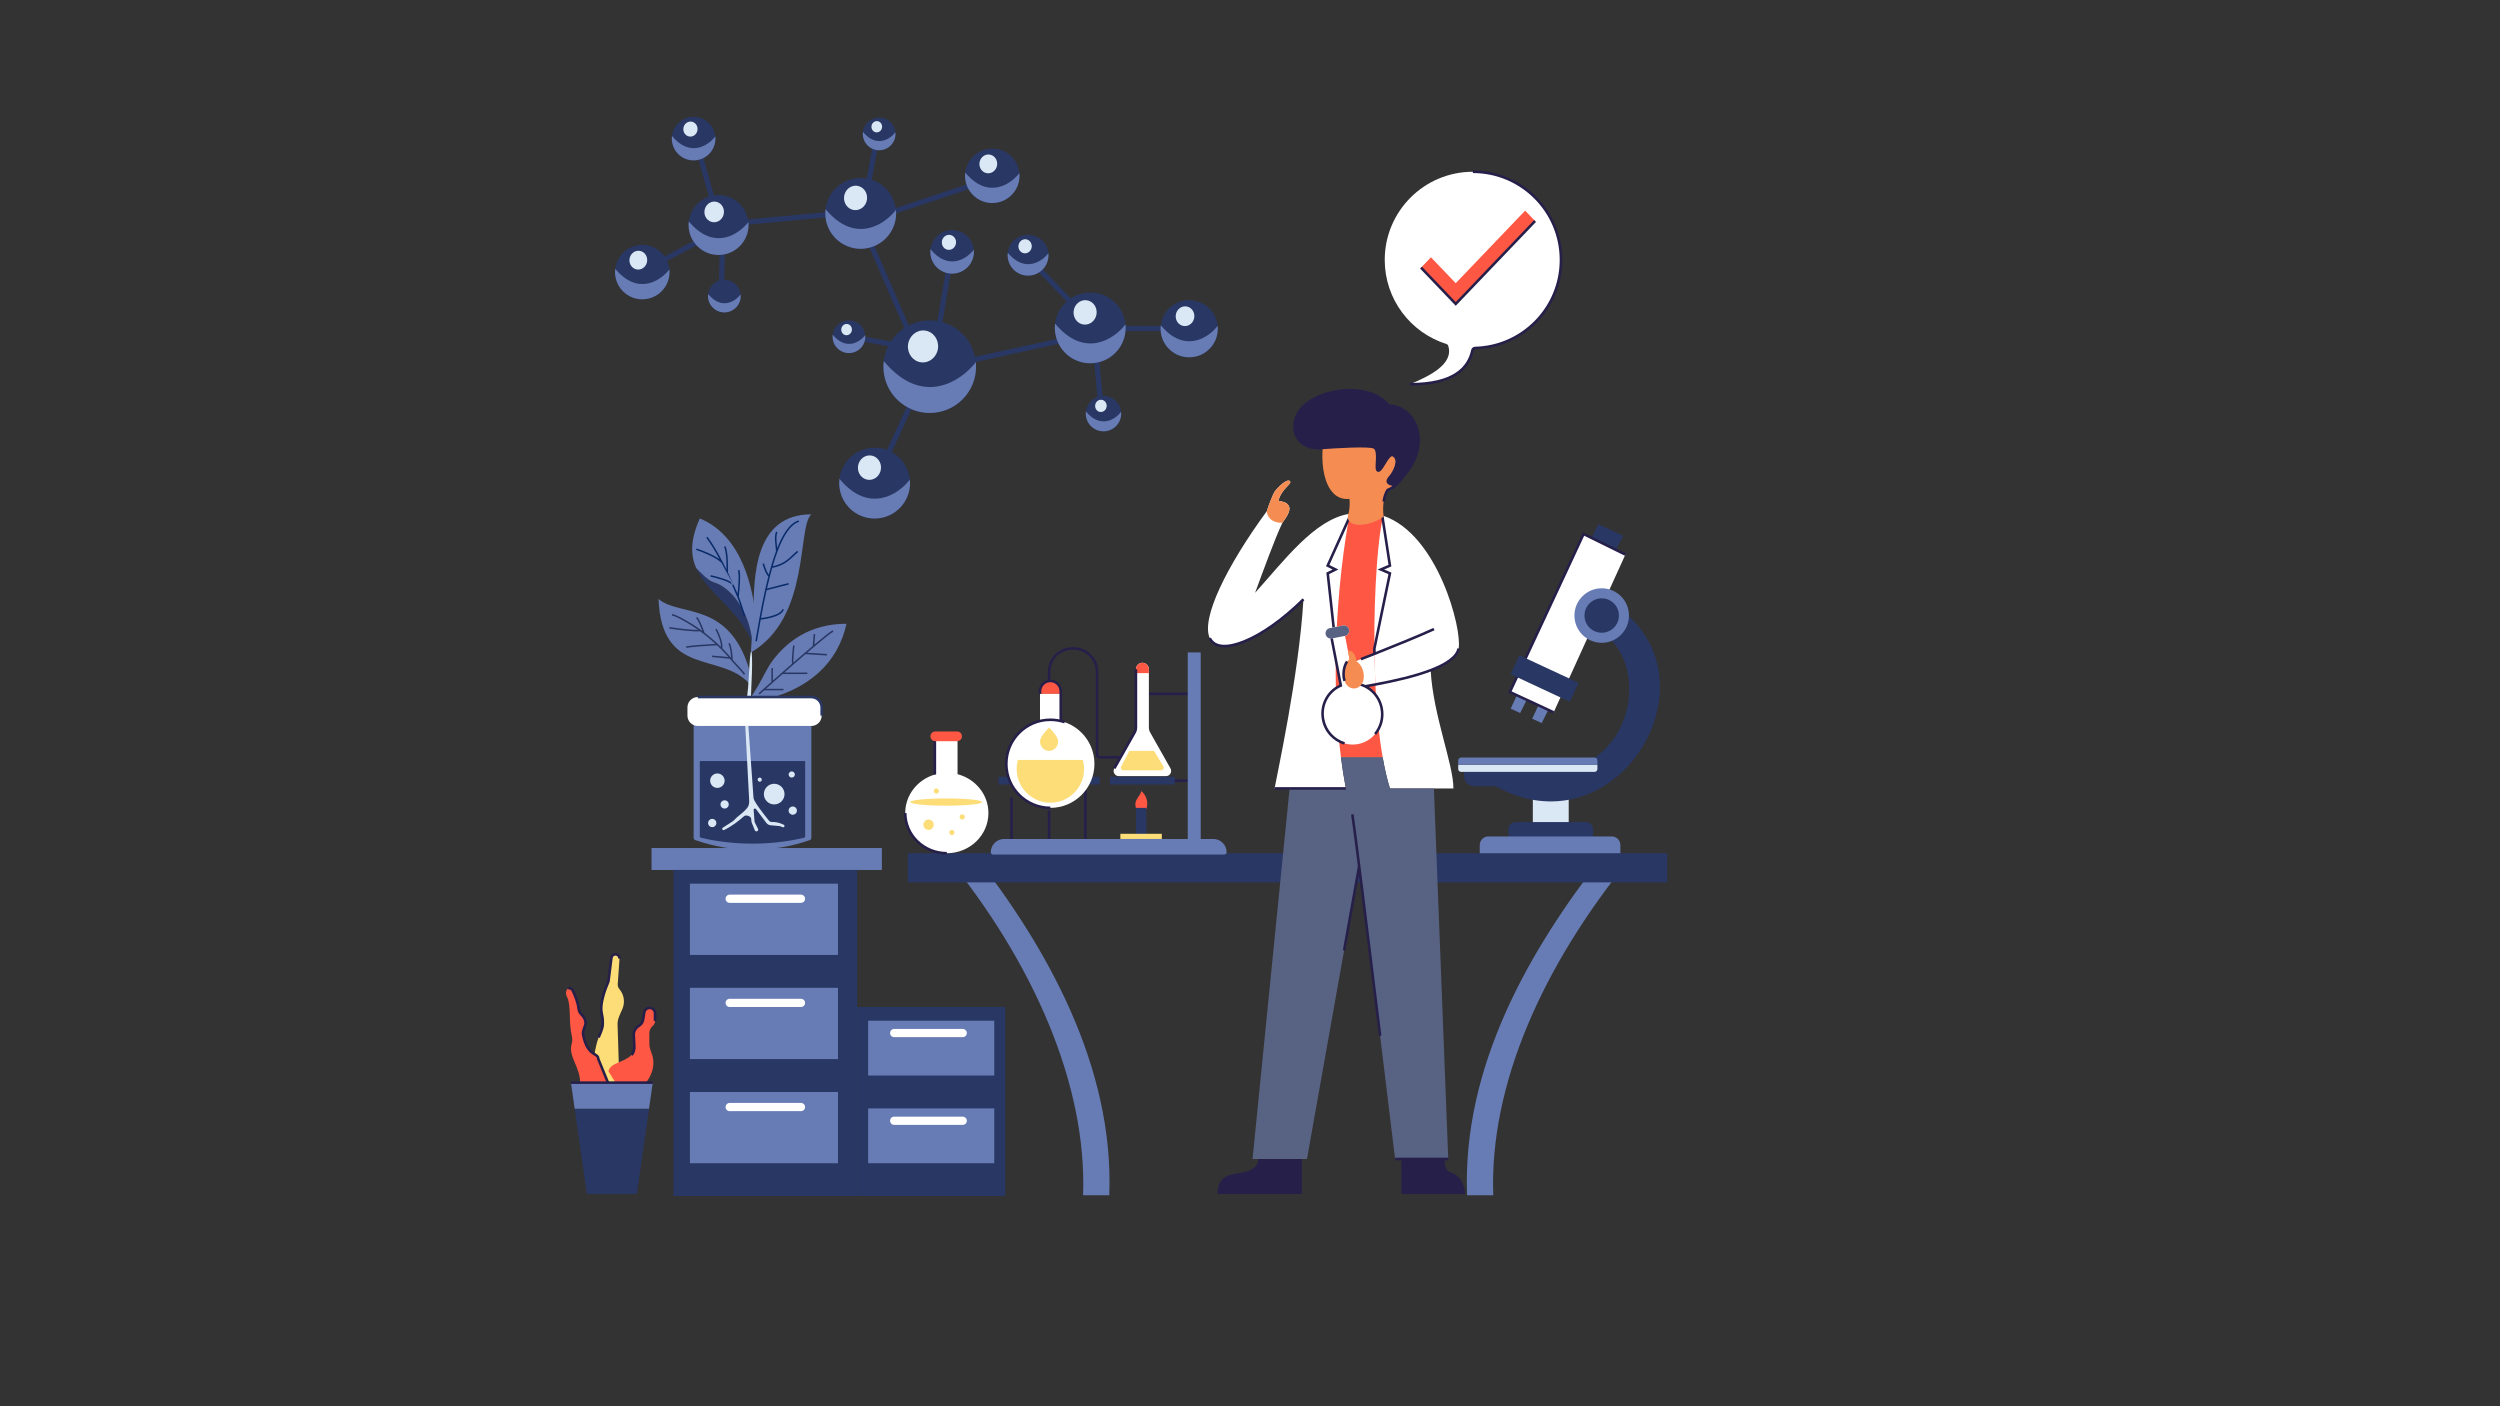 <svg xmlns="http://www.w3.org/2000/svg" xmlns:xlink="http://www.w3.org/1999/xlink" width="1920" zoomAndPan="magnify" viewBox="0 0 1440 810" height="1080" preserveAspectRatio="xMidYMid meet" version="1.0"><rect x="0" y="0" width="1440" height="810" fill="#333333" stroke="none"/><defs><clipPath id="93fdd85e86"><path d="M 544 492 L 640 492 L 640 688.906 L 544 688.906 Z M 544 492 " clip-rule="nonzero"/></clipPath><clipPath id="90acf6b4ff"><path d="M 844 493 L 940 493 L 940 688.906 L 844 688.906 Z M 844 493 " clip-rule="nonzero"/></clipPath><clipPath id="cd2f72cc88"><path d="M 387 501 L 494 501 L 494 688.906 L 387 688.906 Z M 387 501 " clip-rule="nonzero"/></clipPath><clipPath id="6d18ec7881"><path d="M 493 580 L 580 580 L 580 688.906 L 493 688.906 Z M 493 580 " clip-rule="nonzero"/></clipPath></defs><path fill="#293764" d="M 916.105 311.426 L 930.094 317.879 L 935.012 308.652 L 920.547 301.906 Z M 916.105 311.426 " fill-opacity="1" fill-rule="nonzero"/><path fill="#ffffff" d="M 912.145 307.586 L 936.219 319.438 L 894.895 410.32 L 869.695 398.59 Z M 912.145 307.586 " fill-opacity="1" fill-rule="nonzero"/><path fill="#dae8f5" d="M 882.91 455.348 L 903.574 455.348 L 903.574 475.18 L 882.91 475.18 Z M 882.91 455.348 " fill-opacity="1" fill-rule="nonzero"/><path fill="#293764" d="M 868.863 477.656 C 868.863 475.375 870.711 473.523 872.996 473.523 L 913.492 473.523 C 915.773 473.523 917.625 475.375 917.625 477.656 L 917.625 486.746 L 868.863 486.746 Z M 868.863 477.656 " fill-opacity="1" fill-rule="nonzero"/><path fill="#293764" d="M 843.242 446.898 L 843.242 444.609 L 917.625 437.172 C 942.422 420.234 944.074 385.121 927.957 368.598 L 937.875 354.551 C 987.051 399.578 928.371 490.051 861.422 452.867 L 849.211 452.867 C 845.914 452.867 843.242 450.199 843.242 446.898 Z M 843.242 446.898 " fill-opacity="1" fill-rule="nonzero"/><path fill="#677cb5" d="M 852.332 486.746 C 852.332 484.008 854.551 481.789 857.293 481.789 L 928.367 481.789 C 931.109 481.789 933.328 484.008 933.328 486.746 L 933.328 492.531 L 852.332 492.531 Z M 852.332 486.746 " fill-opacity="1" fill-rule="nonzero"/><path fill="#dae8f5" d="M 841.59 444.609 L 918.449 444.609 C 919.363 444.609 920.105 443.871 920.105 442.957 L 920.105 440.477 L 839.934 440.477 L 839.934 442.957 C 839.934 443.871 840.676 444.609 841.59 444.609 Z M 841.59 444.609 " fill-opacity="1" fill-rule="nonzero"/><path fill="#677cb5" d="M 938.285 354.551 C 938.285 363.223 931.254 370.25 922.582 370.25 C 913.91 370.25 906.879 363.223 906.879 354.551 C 906.879 345.883 913.91 338.855 922.582 338.855 C 931.254 338.855 938.285 345.883 938.285 354.551 Z M 938.285 354.551 " fill-opacity="1" fill-rule="nonzero"/><path fill="#293764" d="M 932.504 354.551 C 932.504 360.027 928.062 364.465 922.582 364.465 C 917.105 364.465 912.664 360.027 912.664 354.551 C 912.664 349.074 917.105 344.637 922.582 344.637 C 928.062 344.637 932.504 349.074 932.504 354.551 Z M 932.504 354.551 " fill-opacity="1" fill-rule="nonzero"/><path fill="#677cb5" d="M 870.145 408.195 L 875.625 410.695 L 879.398 403.117 L 873.742 400.477 Z M 870.145 408.195 " fill-opacity="1" fill-rule="nonzero"/><path fill="#677cb5" d="M 882.543 413.977 L 888.02 416.477 L 891.797 408.898 L 886.141 406.262 Z M 882.543 413.977 " fill-opacity="1" fill-rule="nonzero"/><path fill="#677cb5" d="M 918.449 436.348 L 841.59 436.348 C 840.676 436.348 839.934 437.086 839.934 438 L 839.934 440.477 L 920.105 440.477 L 920.105 438 C 920.105 437.086 919.363 436.348 918.449 436.348 Z M 918.449 436.348 " fill-opacity="1" fill-rule="nonzero"/><path fill="#251f4a" d="M 911.789 306.578 L 936.551 318.77 L 935.891 320.109 L 912.5 308.59 L 870.688 398.23 L 895.211 409.645 L 894.582 410.996 L 868.703 398.953 Z M 911.789 306.578 " fill-opacity="1" fill-rule="evenodd"/><path fill="#293764" d="M 875.168 377.434 L 909.293 393.34 L 904.215 404.234 L 870.09 388.324 Z M 875.168 377.434 " fill-opacity="1" fill-rule="nonzero"/><g clip-path="url(#93fdd85e86)"><path fill="#677cb5" d="M 623.852 688.461 C 626.172 625.102 595.422 554.449 544.367 492.215 L 561.191 492.215 C 602.383 544.918 641.836 613.887 638.934 688.461 Z M 623.852 688.461 " fill-opacity="1" fill-rule="nonzero"/></g><g clip-path="url(#90acf6b4ff)"><path fill="#677cb5" d="M 860.125 688.461 C 857.805 625.102 888.555 555.941 939.605 493.707 L 922.781 493.707 C 881.594 546.41 842.141 613.887 845.043 688.461 Z M 860.125 688.461 " fill-opacity="1" fill-rule="nonzero"/></g><path fill="#293764" d="M 522.902 491.453 L 960.344 491.453 L 960.344 508.258 L 522.902 508.258 Z M 522.902 491.453 " fill-opacity="1" fill-rule="nonzero"/><path fill="#fddd78" d="M 344.809 597.562 C 342.883 602.574 341.109 612.789 340.648 626.211 L 356.855 626.211 L 355.703 589.805 C 355.703 586.75 357.312 583.945 358.508 581.129 C 360.02 577.57 359.648 573.18 356.855 569.832 C 356.184 569.023 355.742 568.023 355.816 566.977 L 356.836 552.164 C 356.93 550.812 355.855 549.66 354.5 549.66 C 353.316 549.66 352.32 550.543 352.172 551.715 L 350.535 564.812 C 350.488 565.176 350.387 565.531 350.238 565.867 C 348.453 569.93 345.895 577.332 346.344 582.141 C 346.527 584.094 347.191 586.031 347.191 587.996 L 347.191 589.859 C 347.191 592.355 345.703 595.234 344.809 597.562 Z M 344.809 597.562 " fill-opacity="1" fill-rule="nonzero"/><path fill="#251f4a" d="M 351.434 551.621 C 351.625 550.074 352.941 548.914 354.5 548.914 C 356.289 548.914 357.707 550.43 357.582 552.219 L 356.094 552.113 C 356.156 551.191 355.426 550.406 354.5 550.406 C 353.695 550.406 353.016 551.008 352.914 551.809 L 351.277 564.906 C 351.223 565.348 351.098 565.77 350.926 566.168 C 350.043 568.172 348.969 571.004 348.176 573.922 C 347.375 576.855 346.875 579.805 347.09 582.07 C 347.164 582.848 347.316 583.621 347.477 584.438 C 347.508 584.598 347.539 584.758 347.57 584.922 C 347.762 585.898 347.941 586.934 347.941 587.996 L 347.941 589.859 C 347.941 591.242 347.531 592.684 347.039 594.031 C 346.789 594.707 346.516 595.379 346.25 596.016 C 346.211 596.102 346.176 596.188 346.141 596.273 C 345.91 596.82 345.695 597.336 345.508 597.828 L 344.113 597.297 C 344.309 596.781 344.535 596.238 344.762 595.695 C 344.801 595.609 344.836 595.523 344.871 595.441 C 345.137 594.805 345.398 594.16 345.637 593.516 C 346.113 592.219 346.449 590.973 346.449 589.859 L 346.449 587.996 C 346.449 587.09 346.293 586.176 346.105 585.203 C 346.078 585.055 346.047 584.902 346.016 584.75 C 345.855 583.93 345.684 583.07 345.602 582.211 C 345.363 579.668 345.922 576.512 346.734 573.527 C 347.551 570.527 348.652 567.625 349.559 565.57 C 349.68 565.293 349.758 565.008 349.793 564.723 Z M 351.434 551.621 " fill-opacity="1" fill-rule="evenodd"/><path fill="#293764" d="M 338.031 687.711 L 366.828 687.711 L 373.84 638.641 L 331.016 638.641 Z M 338.031 687.711 " fill-opacity="1" fill-rule="nonzero"/><path fill="#fe5743" d="M 329.188 601.727 C 327.332 608.707 334.691 615.418 334.102 624.25 L 350.465 624.25 L 344.574 609.855 C 344.574 606.199 338.336 608.781 335.891 595.965 C 335.52 594.027 336.625 592.164 337.148 590.266 C 337.781 587.969 336.316 585.684 334.762 584.148 C 333.988 583.387 333.469 582.383 333.348 581.305 C 332.91 577.336 331.113 572.969 329.727 570.227 C 329.266 569.316 328.16 568.988 327.25 569.445 C 325.797 570.172 325.727 572.574 326.488 574.008 C 329.184 579.059 327.371 588.781 329.422 596.957 C 329.816 598.52 329.605 600.172 329.188 601.727 Z M 329.188 601.727 " fill-opacity="1" fill-rule="nonzero"/><path fill="#251f4a" d="M 326.914 568.777 C 328.168 568.148 329.734 568.59 330.391 569.887 C 331.793 572.66 333.637 577.121 334.09 581.223 C 334.191 582.117 334.625 582.965 335.285 583.617 C 336.875 585.188 338.617 587.746 337.867 590.461 C 337.727 590.969 337.551 591.465 337.379 591.938 C 337.355 592.004 337.332 592.066 337.312 592.133 C 337.16 592.543 337.02 592.93 336.898 593.324 C 336.613 594.227 336.473 595.035 336.625 595.824 C 337.82 602.09 339.91 604.469 341.602 605.75 C 342.039 606.082 342.461 606.348 342.863 606.598 C 342.906 606.625 342.949 606.648 342.988 606.676 C 343.344 606.891 343.703 607.113 344.012 607.352 C 344.367 607.617 344.707 607.938 344.949 608.359 C 345.176 608.754 345.297 609.195 345.32 609.699 L 351.156 623.965 L 349.773 624.531 L 343.828 610 L 343.828 609.855 C 343.828 609.512 343.758 609.281 343.656 609.105 C 343.547 608.922 343.379 608.742 343.109 608.539 C 342.863 608.352 342.566 608.168 342.199 607.941 C 342.16 607.918 342.121 607.891 342.078 607.867 C 341.668 607.613 341.195 607.316 340.699 606.941 C 338.66 605.395 336.41 602.656 335.156 596.105 C 334.938 594.957 335.164 593.867 335.473 592.879 C 335.605 592.449 335.762 592.027 335.91 591.617 C 335.934 591.555 335.953 591.492 335.977 591.43 C 336.148 590.957 336.305 590.512 336.43 590.066 C 336.945 588.191 335.758 586.184 334.238 584.68 C 333.355 583.809 332.746 582.652 332.605 581.387 C 332.184 577.547 330.434 573.273 329.059 570.562 C 328.797 570.043 328.148 569.828 327.582 570.109 Z M 326.914 568.777 " fill-opacity="1" fill-rule="evenodd"/><path fill="#fe5743" d="M 375.273 606.523 C 378.352 614.422 374.168 621.488 371.41 624.25 L 358.676 630.254 L 350.465 617.051 C 351.605 611.914 359.227 612.254 363.762 607.645 C 365.117 606.262 365.465 604.25 365.363 602.32 L 365.047 596.309 C 364.934 594.172 365.992 592.141 367.809 591.004 L 368.121 590.809 C 369.375 590.023 370.23 588.73 370.457 587.262 L 371.086 583.18 C 371.281 581.906 372.238 580.883 373.496 580.602 C 375.449 580.168 377.301 581.656 377.301 583.652 L 377.301 588.043 C 377.301 589.02 376.91 589.961 376.219 590.652 L 375.664 591.207 C 374.617 592.254 374.027 593.676 374.027 595.156 L 374.027 601.121 C 374.027 602.984 374.598 604.785 375.273 606.523 Z M 375.273 606.523 " fill-opacity="1" fill-rule="nonzero"/><path fill="#251f4a" d="M 373.332 579.875 C 375.754 579.336 378.047 581.176 378.047 583.652 L 378.047 588.043 L 376.555 588.043 L 376.555 583.652 C 376.555 582.133 375.145 581 373.656 581.332 C 372.699 581.543 371.973 582.324 371.82 583.293 L 371.191 587.379 C 370.934 589.059 369.957 590.543 368.516 591.441 L 368.203 591.637 C 366.617 592.629 365.695 594.402 365.793 596.273 L 366.109 602.281 C 366.215 604.297 365.863 606.566 364.293 608.168 L 363.227 607.121 C 364.367 605.961 364.715 604.207 364.617 602.359 L 364.301 596.348 C 364.176 593.938 365.367 591.648 367.414 590.371 L 367.723 590.176 L 368.121 590.809 L 367.723 590.176 C 368.797 589.508 369.523 588.402 369.719 587.152 L 370.348 583.066 C 370.59 581.488 371.777 580.219 373.332 579.875 Z M 373.332 579.875 " fill-opacity="1" fill-rule="evenodd"/><path fill="#677cb5" d="M 375.992 623.594 L 328.867 623.594 L 331.016 638.641 L 373.84 638.641 Z M 375.992 623.594 " fill-opacity="1" fill-rule="nonzero"/><path fill="#251f4a" d="M 328.867 622.848 L 375.992 622.848 L 375.992 624.34 L 328.867 624.34 Z M 328.867 622.848 " fill-opacity="1" fill-rule="evenodd"/><path fill="#677cb5" d="M 375.289 488.469 L 507.945 488.469 L 507.945 501.098 L 375.289 501.098 Z M 375.289 488.469 " fill-opacity="1" fill-rule="nonzero"/><g clip-path="url(#cd2f72cc88)"><path fill="#293764" d="M 387.922 688.965 L 493.73 688.965 L 493.73 501.098 L 387.922 501.098 Z M 387.922 688.965 " fill-opacity="1" fill-rule="nonzero"/></g><g clip-path="url(#6d18ec7881)"><path fill="#293764" d="M 493.73 580.035 L 579.012 580.035 L 579.012 688.965 L 493.73 688.965 Z M 493.73 580.035 " fill-opacity="1" fill-rule="nonzero"/></g><path fill="#677cb5" d="M 500.047 638.449 L 572.695 638.449 L 572.695 670.02 L 500.047 670.02 Z M 500.047 638.449 " fill-opacity="1" fill-rule="nonzero"/><path fill="#ffffff" d="M 556.902 645.551 C 556.902 646.863 555.84 647.922 554.531 647.922 L 515.051 647.922 C 513.742 647.922 512.684 646.863 512.684 645.551 C 512.684 644.246 513.742 643.184 515.051 643.184 L 554.531 643.184 C 555.84 643.184 556.902 644.246 556.902 645.551 Z M 556.902 645.551 " fill-opacity="1" fill-rule="nonzero"/><path fill="#677cb5" d="M 500.047 587.93 L 572.695 587.93 L 572.695 619.504 L 500.047 619.504 Z M 500.047 587.93 " fill-opacity="1" fill-rule="nonzero"/><path fill="#ffffff" d="M 556.902 595.035 C 556.902 596.34 555.84 597.402 554.531 597.402 L 515.051 597.402 C 513.742 597.402 512.684 596.34 512.684 595.035 C 512.684 593.727 513.742 592.664 515.051 592.664 L 554.531 592.664 C 555.84 592.664 556.902 593.727 556.902 595.035 Z M 556.902 595.035 " fill-opacity="1" fill-rule="nonzero"/><path fill="#677cb5" d="M 397.398 550.039 L 482.676 550.039 L 482.676 508.992 L 397.398 508.992 Z M 397.398 550.039 " fill-opacity="1" fill-rule="nonzero"/><path fill="#677cb5" d="M 397.398 610.031 L 482.676 610.031 L 482.676 568.988 L 397.398 568.988 Z M 397.398 610.031 " fill-opacity="1" fill-rule="nonzero"/><path fill="#677cb5" d="M 397.398 670.02 L 482.676 670.02 L 482.676 628.977 L 397.398 628.977 Z M 397.398 670.02 " fill-opacity="1" fill-rule="nonzero"/><path fill="#ffffff" d="M 417.93 637.66 C 417.93 638.965 418.988 640.027 420.297 640.027 L 461.355 640.027 C 462.664 640.027 463.727 638.965 463.727 637.66 C 463.727 636.352 462.664 635.289 461.355 635.289 L 420.297 635.289 C 418.988 635.289 417.93 636.352 417.93 637.66 Z M 417.93 637.66 " fill-opacity="1" fill-rule="nonzero"/><path fill="#ffffff" d="M 417.93 577.668 C 417.93 578.973 418.988 580.035 420.297 580.035 L 461.355 580.035 C 462.664 580.035 463.727 578.973 463.727 577.668 C 463.727 576.359 462.664 575.297 461.355 575.297 L 420.297 575.297 C 418.988 575.297 417.93 576.359 417.93 577.668 Z M 417.93 577.668 " fill-opacity="1" fill-rule="nonzero"/><path fill="#ffffff" d="M 417.93 517.676 C 417.93 518.984 418.988 520.043 420.297 520.043 L 461.355 520.043 C 462.664 520.043 463.727 518.984 463.727 517.676 C 463.727 516.367 462.664 515.309 461.355 515.309 L 420.297 515.309 C 418.988 515.309 417.93 516.367 417.93 517.676 Z M 417.93 517.676 " fill-opacity="1" fill-rule="nonzero"/><path fill="#251f4a" d="M 687.129 400.414 L 660.258 400.414 L 660.258 398.922 L 687.129 398.922 Z M 684.891 450.414 L 675.188 450.414 L 675.188 448.918 L 684.891 448.918 Z M 684.891 450.414 " fill-opacity="1" fill-rule="evenodd"/><path fill="#ffffff" d="M 654.285 418.996 L 654.285 385.492 C 654.285 383.43 655.953 381.758 658.016 381.758 C 660.078 381.758 661.75 383.43 661.75 385.492 L 661.75 418.996 C 661.75 420.023 662.016 421.035 662.52 421.93 L 674.18 442.578 C 675.328 444.566 673.891 447.055 671.594 447.055 L 644.441 447.055 C 642.141 447.055 640.703 444.566 641.855 442.578 L 653.512 421.93 C 654.02 421.035 654.285 420.023 654.285 418.996 Z M 654.285 418.996 " fill-opacity="1" fill-rule="nonzero"/><path fill="#fe5743" d="M 654.285 385.492 L 654.285 387.73 L 661.75 387.73 L 661.75 385.492 C 661.75 383.43 660.078 381.758 658.016 381.758 C 655.953 381.758 654.285 383.43 654.285 385.492 Z M 654.285 385.492 " fill-opacity="1" fill-rule="nonzero"/><path fill="#fe5743" d="M 599.043 398.176 L 599.043 399.668 L 610.988 399.668 L 610.988 398.176 C 610.988 394.879 608.312 392.207 605.016 392.207 C 601.719 392.207 599.043 394.879 599.043 398.176 Z M 599.043 398.176 " fill-opacity="1" fill-rule="nonzero"/><path fill="#ffffff" d="M 599.043 399.668 L 599.043 416.086 L 610.988 416.086 L 610.988 399.668 Z M 599.043 399.668 " fill-opacity="1" fill-rule="nonzero"/><path fill="#251f4a" d="M 624.426 486.23 L 624.426 454.891 L 625.918 454.891 L 625.918 486.23 Z M 581.875 486.23 L 581.875 459.367 L 583.367 459.367 L 583.367 486.23 Z M 603.523 483.992 L 603.523 466.828 L 605.016 466.828 L 605.016 483.992 Z M 603.523 483.992 " fill-opacity="1" fill-rule="evenodd"/><path fill="#fe5743" d="M 657.273 455.637 C 657.273 458.621 652.793 460.113 654.285 465.336 L 660.258 466.082 C 662.047 461.309 659.262 456.879 657.273 455.637 Z M 657.273 455.637 " fill-opacity="1" fill-rule="nonzero"/><path fill="#fddd78" d="M 664.734 432.504 L 650.551 432.504 L 645.75 441.5 C 645.219 442.496 645.941 443.695 647.066 443.695 L 668.816 443.695 C 669.977 443.695 670.695 442.43 670.098 441.438 Z M 664.734 432.504 " fill-opacity="1" fill-rule="nonzero"/><path fill="#677cb5" d="M 570.68 490.922 C 570.68 486.684 574.117 483.246 578.355 483.246 L 698.859 483.246 C 703.102 483.246 706.539 486.684 706.539 490.922 C 706.539 491.629 705.965 492.199 705.258 492.199 L 571.957 492.199 C 571.25 492.199 570.68 491.629 570.68 490.922 Z M 570.68 490.922 " fill-opacity="1" fill-rule="nonzero"/><path fill="#677cb5" d="M 684.145 375.789 L 691.609 375.789 L 691.609 484.738 L 684.145 484.738 Z M 684.145 375.789 " fill-opacity="1" fill-rule="nonzero"/><path fill="#293764" d="M 575.156 447.426 L 633.383 447.426 L 633.383 451.906 L 575.156 451.906 Z M 575.156 447.426 " fill-opacity="1" fill-rule="nonzero"/><path fill="#293764" d="M 676.68 447.426 L 639.355 447.426 L 639.355 451.906 L 676.68 451.906 Z M 676.68 447.426 " fill-opacity="1" fill-rule="nonzero"/><path fill="#293764" d="M 654.285 465.336 L 660.258 465.336 L 660.258 483.246 L 654.285 483.246 Z M 654.285 465.336 " fill-opacity="1" fill-rule="nonzero"/><path fill="#fddd78" d="M 645.328 480.262 L 669.215 480.262 L 669.215 483.246 L 645.328 483.246 Z M 645.328 480.262 " fill-opacity="1" fill-rule="nonzero"/><path fill="#251f4a" d="M 598.297 398.176 C 598.297 394.469 601.305 391.461 605.016 391.461 C 608.727 391.461 611.734 394.469 611.734 398.176 L 611.734 416.086 L 610.242 416.086 L 610.242 398.176 C 610.242 395.293 607.902 392.953 605.016 392.953 C 602.129 392.953 599.793 395.293 599.793 398.176 L 599.793 399.668 L 598.297 399.668 Z M 598.297 398.176 " fill-opacity="1" fill-rule="evenodd"/><path fill="#ffffff" d="M 630.398 439.965 C 630.398 453.977 619.035 465.336 605.016 465.336 C 591 465.336 579.637 453.977 579.637 439.965 C 579.637 425.953 591 414.594 605.016 414.594 C 619.035 414.594 630.398 425.953 630.398 439.965 Z M 630.398 439.965 " fill-opacity="1" fill-rule="nonzero"/><path fill="#251f4a" d="M 605.016 415.34 C 591.41 415.34 580.383 426.363 580.383 439.965 C 580.383 453.566 591.41 464.59 605.016 464.59 L 605.016 466.082 C 590.586 466.082 578.891 454.391 578.891 439.965 C 578.891 425.539 590.586 413.848 605.016 413.848 C 607.973 413.848 610.816 414.34 613.469 415.242 L 612.984 416.656 C 610.488 415.805 607.809 415.34 605.016 415.34 Z M 605.016 415.34 " fill-opacity="1" fill-rule="evenodd"/><path fill="#fddd78" d="M 605.016 462.352 C 615.734 462.352 624.426 453.664 624.426 442.949 C 624.426 441.141 624.176 439.391 623.715 437.727 L 586.32 437.727 C 585.855 439.391 585.609 441.141 585.609 442.949 C 585.609 453.664 594.297 462.352 605.016 462.352 Z M 605.016 462.352 " fill-opacity="1" fill-rule="nonzero"/><path fill="#fddd78" d="M 609.496 427.008 C 609.496 430.043 607.156 432.504 604.27 432.504 C 601.383 432.504 599.043 430.043 599.043 427.008 C 599.043 423.973 604.27 419.07 604.27 419.07 C 604.27 419.07 609.496 423.973 609.496 427.008 Z M 609.496 427.008 " fill-opacity="1" fill-rule="nonzero"/><path fill="#251f4a" d="M 617.707 374.297 C 610.699 374.297 605.016 379.977 605.016 386.984 L 605.016 392.207 L 603.523 392.207 L 603.523 386.984 C 603.523 379.152 609.875 372.805 617.707 372.805 L 618.453 372.805 C 626.285 372.805 632.637 379.152 632.637 386.984 L 632.637 434.742 C 632.637 435.152 632.973 435.488 633.383 435.488 L 645.328 435.488 L 645.328 436.98 L 633.383 436.98 C 632.148 436.98 631.145 435.977 631.145 434.742 L 631.145 386.984 C 631.145 379.977 625.461 374.297 618.453 374.297 Z M 617.707 374.297 " fill-opacity="1" fill-rule="evenodd"/><path fill="#251f4a" d="M 655.031 385.492 L 655.031 418.996 C 655.031 420.152 654.73 421.289 654.164 422.297 L 642.504 442.945 L 641.203 442.211 L 652.863 421.562 C 653.305 420.777 653.539 419.895 653.539 418.996 L 653.539 385.492 Z M 655.031 385.492 " fill-opacity="1" fill-rule="evenodd"/><path fill="#ffffff" d="M 849.641 200.453 C 877.086 199.781 899.133 177.316 899.133 149.703 C 899.133 121.668 876.406 98.938 848.371 98.938 C 820.336 98.938 797.609 121.668 797.609 149.703 C 797.609 172.449 812.566 191.699 833.18 198.156 C 833.613 198.293 833.977 198.617 834.121 199.047 C 837.773 209.828 822.77 216.879 812.113 221.32 C 837.395 221.32 845.91 212.094 848.133 201.711 C 848.285 201 848.91 200.473 849.641 200.453 Z M 849.641 200.453 " fill-opacity="1" fill-rule="nonzero"/><path fill="#251f4a" d="M 898.387 149.703 C 898.387 122.078 875.992 99.684 848.371 99.684 L 848.371 98.191 C 876.816 98.191 899.879 121.254 899.879 149.703 C 899.879 177.723 877.508 200.516 849.656 201.199 C 849.281 201.211 848.945 201.484 848.863 201.867 C 847.715 207.223 844.934 212.309 839.176 216.035 C 833.441 219.746 824.832 222.066 812.113 222.066 L 812.113 220.574 C 824.676 220.574 832.965 218.281 838.363 214.781 C 843.738 211.301 846.324 206.586 847.406 201.555 C 847.629 200.512 848.539 199.734 849.621 199.707 C 876.664 199.047 898.387 176.91 898.387 149.703 Z M 898.387 149.703 " fill-opacity="1" fill-rule="evenodd"/><path fill="#fe5743" d="M 824.223 148.191 L 818.512 154.16 L 838.504 175.055 L 884.203 127.297 L 878.488 121.324 L 838.504 163.113 Z M 824.223 148.191 " fill-opacity="1" fill-rule="nonzero"/><path fill="#251f4a" d="M 838.504 173.977 L 883.664 126.781 L 884.742 127.812 L 838.504 176.133 L 817.973 154.676 L 819.051 153.645 Z M 838.504 173.977 " fill-opacity="1" fill-rule="evenodd"/><path fill="#293764" d="M 411.43 335.504 C 419.758 337.879 431.656 350.367 433.441 370.586 C 425.531 350.812 407.359 341.824 400.973 327.176 C 403.863 330.148 407.863 334.484 411.43 335.504 Z M 411.43 335.504 " fill-opacity="1" fill-rule="nonzero"/><path fill="#677cb5" d="M 487.57 359.285 C 482.812 381.285 466.156 397.938 436.414 403.883 L 432.25 402.098 C 433.414 400.309 435.129 397.586 436.703 394.918 C 439.609 390 441.883 384.598 445.355 380.059 C 453.059 369.988 466.105 359.285 487.57 359.285 Z M 487.57 359.285 " fill-opacity="1" fill-rule="nonzero"/><path fill="#677cb5" d="M 379.309 345.016 C 381.094 390.207 415 375.344 431.652 393.777 L 432.578 389.223 C 421.277 345.223 391.801 355.719 379.309 345.016 Z M 379.309 345.016 " fill-opacity="1" fill-rule="nonzero"/><path fill="#dae8f5" d="M 432.844 403.883 C 431.895 401.98 434.035 383.664 432.844 374.746 C 431.418 375.625 431.656 396.746 429.871 403.289 Z M 432.844 403.883 " fill-opacity="1" fill-rule="nonzero"/><path fill="#677cb5" d="M 435.816 359.883 C 434.035 338.473 427.492 308.742 403.105 298.633 C 397.523 310.984 397.754 319.797 400.969 327.176 C 403.863 330.148 407.859 334.48 411.43 335.5 C 419.758 337.879 431.652 350.367 433.441 370.582 Z M 435.816 359.883 " fill-opacity="1" fill-rule="nonzero"/><path fill="#293764" d="M 476.156 366.609 C 474.199 368.148 471.684 370.227 468.824 372.641 C 467.578 373.691 466.266 374.809 464.906 375.969 L 476.297 376.676 L 476.242 377.57 L 463.93 376.805 C 461.695 378.727 459.352 380.75 456.984 382.812 C 455.246 384.328 453.496 385.859 451.762 387.379 L 464.969 387.379 L 464.969 388.273 L 450.742 388.273 C 448.797 389.988 446.879 391.68 445.039 393.305 C 443.699 394.492 442.402 395.645 441.16 396.746 L 451.285 396.746 L 451.285 397.641 L 440.152 397.641 C 439.23 398.461 438.348 399.254 437.504 400.004 L 436.906 399.336 C 437.789 398.551 438.715 397.723 439.684 396.859 C 441.141 395.562 442.688 394.191 444.293 392.77 L 444.293 384.855 L 445.191 384.855 L 445.191 391.977 C 446.84 390.516 448.547 389.012 450.277 387.492 C 452.234 385.773 454.223 384.031 456.195 382.312 C 456.117 381.883 456.09 381.281 456.094 380.617 C 456.094 379.766 456.145 378.742 456.215 377.676 C 456.363 375.539 456.609 373.211 456.789 371.719 L 457.68 371.828 C 457.496 373.309 457.254 375.621 457.109 377.734 C 457.039 378.793 456.992 379.797 456.988 380.621 C 456.988 381 456.996 381.328 457.016 381.602 C 459.223 379.68 461.398 377.797 463.484 376.008 C 465.09 374.633 466.641 373.309 468.105 372.074 L 468.684 365.195 L 469.578 365.27 L 469.074 371.262 C 471.594 369.141 473.828 367.305 475.602 365.906 C 476.582 365.133 477.43 364.488 478.105 364.008 C 478.773 363.531 479.309 363.188 479.66 363.035 L 480.016 363.859 C 479.762 363.969 479.301 364.254 478.625 364.734 C 477.965 365.207 477.133 365.84 476.156 366.609 Z M 476.156 366.609 " fill-opacity="1" fill-rule="evenodd"/><path fill="#677cb5" d="M 399.535 409.832 L 467.344 409.832 L 467.344 482.633 C 467.344 483.191 466.992 483.688 466.469 483.875 C 445.09 491.371 421.793 491.371 400.41 483.875 C 399.887 483.688 399.535 483.191 399.535 482.633 Z M 399.535 409.832 " fill-opacity="1" fill-rule="nonzero"/><path fill="#ffffff" d="M 395.965 407.473 C 395.965 404.176 398.641 401.504 401.938 401.504 L 467.324 401.504 C 470.621 401.504 473.293 404.176 473.293 407.473 L 473.293 412.184 C 473.293 415.484 470.621 418.152 467.324 418.152 L 401.938 418.152 C 398.641 418.152 395.965 415.484 395.965 412.184 Z M 395.965 407.473 " fill-opacity="1" fill-rule="nonzero"/><path fill="#293764" d="M 467.324 402.25 L 401.938 402.25 L 401.938 400.758 L 467.324 400.758 C 471.031 400.758 474.043 403.766 474.043 407.473 L 474.043 412.184 L 472.547 412.184 L 472.547 407.473 C 472.547 404.59 470.207 402.25 467.324 402.25 Z M 467.324 402.25 " fill-opacity="1" fill-rule="evenodd"/><path fill="#293764" d="M 403.102 438.375 L 463.777 438.375 L 463.777 481.848 C 463.777 482.18 463.461 482.477 462.988 482.586 C 443.859 487.062 423.016 487.062 403.887 482.586 C 403.418 482.477 403.102 482.18 403.102 481.848 Z M 403.102 438.375 " fill-opacity="1" fill-rule="nonzero"/><path fill="#dae8f5" d="M 451.883 457.402 C 451.883 460.688 449.219 463.348 445.93 463.348 C 442.648 463.348 439.984 460.688 439.984 457.402 C 439.984 454.117 442.648 451.457 445.93 451.457 C 449.219 451.457 451.883 454.117 451.883 457.402 Z M 451.883 457.402 " fill-opacity="1" fill-rule="nonzero"/><path fill="#dae8f5" d="M 417.379 449.672 C 417.379 451.969 415.516 453.836 413.215 453.836 C 410.914 453.836 409.051 451.969 409.051 449.672 C 409.051 447.375 410.914 445.508 413.215 445.508 C 415.516 445.508 417.379 447.375 417.379 449.672 Z M 417.379 449.672 " fill-opacity="1" fill-rule="nonzero"/><path fill="#dae8f5" d="M 419.758 463.348 C 419.758 464.664 418.691 465.727 417.379 465.727 C 416.066 465.727 415 464.664 415 463.348 C 415 462.035 416.066 460.969 417.379 460.969 C 418.691 460.969 419.758 462.035 419.758 463.348 Z M 419.758 463.348 " fill-opacity="1" fill-rule="nonzero"/><path fill="#dae8f5" d="M 412.621 474.051 C 412.621 475.363 411.555 476.43 410.242 476.43 C 408.926 476.43 407.859 475.363 407.859 474.051 C 407.859 472.738 408.926 471.672 410.242 471.672 C 411.555 471.672 412.621 472.738 412.621 474.051 Z M 412.621 474.051 " fill-opacity="1" fill-rule="nonzero"/><path fill="#dae8f5" d="M 459.02 466.918 C 459.02 468.23 457.953 469.293 456.641 469.293 C 455.324 469.293 454.258 468.23 454.258 466.918 C 454.258 465.602 455.324 464.539 456.641 464.539 C 457.953 464.539 459.02 465.602 459.02 466.918 Z M 459.02 466.918 " fill-opacity="1" fill-rule="nonzero"/><path fill="#dae8f5" d="M 457.828 446.105 C 457.828 447.09 457.031 447.887 456.047 447.887 C 455.059 447.887 454.258 447.09 454.258 446.105 C 454.258 445.117 455.059 444.32 456.047 444.32 C 457.031 444.32 457.828 445.117 457.828 446.105 Z M 457.828 446.105 " fill-opacity="1" fill-rule="nonzero"/><path fill="#dae8f5" d="M 438.793 449.078 C 438.793 449.734 438.258 450.266 437.602 450.266 C 436.945 450.266 436.414 449.734 436.414 449.078 C 436.414 448.418 436.945 447.887 437.602 447.887 C 438.258 447.887 438.793 448.418 438.793 449.078 Z M 438.793 449.078 " fill-opacity="1" fill-rule="nonzero"/><path fill="#dae8f5" d="M 431.527 460.918 L 429.277 418.156 L 431.059 418.156 L 434.035 459.781 C 434.48 462.012 439.844 468.945 442.965 472.746 C 443.336 473.199 443.891 473.457 444.477 473.457 L 444.938 473.457 C 446.77 473.457 448.586 473.828 450.27 474.551 L 451.406 475.035 C 451.691 475.16 451.879 475.445 451.879 475.758 C 451.879 476.34 451.266 476.719 450.746 476.457 L 450.398 476.285 C 449.805 475.988 449.16 475.805 448.5 475.75 L 443.973 475.375 C 442.949 475.289 442.008 474.77 441.395 473.949 L 435.449 466.027 C 435.309 465.84 435.086 465.727 434.848 465.727 C 434.41 465.727 434.062 466.098 434.098 466.535 L 434.613 473.219 C 434.625 473.375 434.664 473.527 434.738 473.672 L 436.609 477.414 C 436.836 477.871 436.691 478.426 436.266 478.711 C 435.73 479.066 435 478.84 434.762 478.242 L 432.992 473.824 C 432.895 473.582 432.832 473.324 432.812 473.059 L 432.691 471.625 C 432.566 470.121 429.68 469.125 428.555 470.137 C 425.68 472.719 421.457 476.004 417.055 478.086 C 416.883 478.168 416.684 478.18 416.5 478.117 C 415.898 477.918 415.797 477.109 416.332 476.766 L 421.859 473.211 C 422.777 472.621 423.535 471.625 424.34 470.891 C 425.812 469.555 428.578 467.652 430.375 465.406 C 431.379 464.16 431.613 462.516 431.527 460.918 Z M 431.527 460.918 " fill-opacity="1" fill-rule="nonzero"/><path fill="#677cb5" d="M 467.344 296.254 C 459.016 303.391 467.078 355.574 432.578 375.789 C 432.578 370.566 434.035 359.883 434.035 353.934 C 434.035 331.797 434.629 296.254 467.344 296.254 Z M 467.344 296.254 " fill-opacity="1" fill-rule="nonzero"/><path fill="#092b6a" d="M 453.535 306.191 C 451.461 309.148 449.57 313.094 447.832 317.754 C 446.871 320.34 445.957 323.145 445.09 326.113 C 448.668 325.461 451.996 323.812 454.688 321.352 L 459.148 317.27 L 459.754 317.93 L 455.289 322.012 C 452.367 324.688 448.727 326.441 444.816 327.066 C 444.359 328.66 443.918 330.301 443.484 331.977 C 442.898 334.258 442.332 336.609 441.789 339.012 L 454.113 335.809 L 454.34 336.672 L 441.566 339.996 C 440.41 345.16 439.344 350.551 438.34 355.984 C 439.422 355.859 441.711 355.543 444.055 354.902 C 445.551 354.496 447.047 353.965 448.262 353.277 C 449.484 352.586 450.352 351.777 450.695 350.844 L 451.535 351.152 C 451.086 352.379 449.996 353.328 448.703 354.059 C 447.398 354.797 445.82 355.352 444.289 355.77 C 441.668 356.48 439.117 356.801 438.172 356.906 C 437.406 361.086 436.68 365.285 435.984 369.426 L 435.102 369.273 C 435.816 365.027 436.566 360.711 437.352 356.414 C 438.402 350.68 439.531 344.98 440.754 339.531 C 441.328 336.973 441.926 334.465 442.547 332.035 C 442.203 331.73 441.887 331.301 441.602 330.832 C 441.238 330.238 440.898 329.531 440.59 328.801 C 439.977 327.344 439.48 325.758 439.207 324.746 L 440.074 324.512 C 440.336 325.5 440.824 327.043 441.418 328.453 C 441.715 329.16 442.035 329.824 442.367 330.367 C 442.52 330.617 442.668 330.832 442.812 331.012 C 443.207 329.488 443.617 327.996 444.035 326.543 C 444.957 323.34 445.93 320.316 446.961 317.531 C 446.914 316.801 446.82 315.957 446.719 315.039 L 446.711 314.961 C 446.602 313.98 446.484 312.93 446.414 311.887 C 446.277 309.824 446.312 307.703 447.008 306.203 L 447.82 306.578 C 447.23 307.852 447.172 309.762 447.309 311.828 C 447.375 312.848 447.488 313.879 447.598 314.863 L 447.609 314.957 C 447.637 315.188 447.66 315.418 447.688 315.645 C 449.246 311.715 450.945 308.328 452.801 305.68 C 454.938 302.637 457.32 300.527 460 299.734 L 460.254 300.594 C 457.852 301.305 455.617 303.23 453.535 306.191 Z M 453.535 306.191 " fill-opacity="1" fill-rule="evenodd"/><path fill="#092b6a" d="M 414.426 322.082 C 411.965 317.484 409.359 313.125 406.809 309.73 L 407.523 309.191 C 410.562 313.234 413.656 318.598 416.484 324.086 C 417.164 325.402 417.828 326.723 418.473 328.039 C 418.484 326.25 418.449 324.051 418.309 321.934 C 418.211 320.465 418.062 319.039 417.852 317.816 C 417.641 316.586 417.367 315.602 417.035 314.98 L 417.824 314.559 C 418.227 315.309 418.52 316.414 418.734 317.664 C 418.953 318.93 419.102 320.387 419.203 321.871 C 419.395 324.793 419.395 327.848 419.336 329.82 C 420.457 332.164 421.516 334.457 422.477 336.605 M 422.484 336.617 C 423.344 338.539 424.129 340.348 424.82 341.969 C 425.02 340.125 425.227 337.816 425.34 335.59 C 425.414 334.102 425.445 332.656 425.402 331.414 C 425.363 330.16 425.25 329.152 425.051 328.516 L 425.906 328.25 C 426.145 329.008 426.258 330.121 426.301 331.387 C 426.34 332.66 426.309 334.133 426.234 335.633 C 426.086 338.578 425.773 341.656 425.527 343.641 C 426.211 345.293 427.086 347.898 427.812 350.168 C 428.195 351.355 428.535 352.441 428.793 353.258 C 429.043 354.059 429.215 354.605 429.266 354.734 L 428.43 355.055 C 428.371 354.906 428.18 354.297 427.906 353.426 C 427.648 352.609 427.32 351.559 426.961 350.441 C 426.211 348.117 425.328 345.477 424.656 343.875 C 423.82 341.895 422.809 339.543 421.664 336.98 C 421.383 336.352 421.09 335.703 420.789 335.047 C 420.68 334.984 420.566 334.922 420.449 334.855 C 419.48 334.332 418.25 333.832 416.945 333.375 C 414.328 332.465 411.344 331.707 409.395 331.293 L 409.211 332.168 C 411.137 332.578 414.078 333.324 416.648 334.223 C 417.938 334.672 419.117 335.152 420.023 335.645 C 420.477 335.887 420.852 336.133 421.137 336.367 C 421.422 336.602 421.59 336.812 421.664 336.98 L 422.484 336.617 C 422.484 336.617 422.48 336.617 422.484 336.617 Z M 415.703 324.523 C 415.227 323.832 414.348 323.082 413.191 322.316 C 412.035 321.551 410.629 320.789 409.152 320.082 C 406.199 318.656 402.988 317.441 400.938 316.762 L 401.219 315.914 C 403.297 316.602 406.547 317.828 409.539 319.273 C 411.039 319.992 412.48 320.773 413.688 321.57 C 413.941 321.738 414.188 321.91 414.426 322.082 M 415.703 324.523 C 416.66 326.383 417.594 328.258 418.48 330.105 C 419.289 331.793 420.062 333.449 420.789 335.047 " fill-opacity="1" fill-rule="evenodd"/><path fill="#293764" d="M 394.02 356.695 C 397.145 358.426 400.73 360.672 403.578 362.742 C 403.895 362.973 404.211 363.203 404.527 363.441 C 404.094 362.289 403.594 361.004 403.07 359.809 C 402.691 358.945 402.309 358.137 401.938 357.461 C 401.559 356.777 401.211 356.262 400.91 355.961 L 401.543 355.328 C 401.938 355.719 402.336 356.328 402.723 357.027 C 403.113 357.734 403.508 358.574 403.891 359.449 C 404.633 361.152 405.336 363.027 405.855 364.449 C 408.359 366.379 410.953 368.559 413.477 370.906 C 414.074 371.461 414.672 372.031 415.262 372.605 C 415.281 372.113 415.242 371.562 415.148 370.961 C 414.996 370 414.715 368.953 414.363 367.914 C 413.66 365.828 412.699 363.801 412.031 362.574 L 412.816 362.145 C 413.508 363.406 414.492 365.484 415.211 367.629 C 415.574 368.699 415.871 369.797 416.031 370.824 C 416.176 371.746 416.215 372.633 416.07 373.406 C 417.789 375.125 419.441 376.91 420.977 378.738 C 421.031 378.801 421.086 378.863 421.137 378.926 C 421.059 377.824 420.934 376.504 420.742 375.223 C 420.605 374.289 420.43 373.383 420.223 372.605 C 420.012 371.82 419.773 371.203 419.516 370.816 L 420.262 370.32 C 420.602 370.828 420.871 371.562 421.09 372.375 C 421.309 373.195 421.488 374.137 421.629 375.09 C 421.902 376.926 422.047 378.84 422.098 380.102 C 422.707 380.84 423.672 381.871 424.723 382.988 C 425.051 383.336 425.387 383.695 425.723 384.055 C 427.16 385.598 428.602 387.195 429.23 388.246 L 428.461 388.707 C 427.891 387.758 426.527 386.234 425.066 384.664 C 424.742 384.316 424.41 383.965 424.09 383.625 C 422.98 382.441 421.93 381.324 421.309 380.551 C 421.016 380.184 420.715 379.816 420.41 379.453 L 410.141 378.477 L 410.227 377.586 L 419.574 378.473 C 418.215 376.902 416.762 375.359 415.266 373.871 C 414.523 373.129 413.766 372.402 413.004 371.691 C 410.391 371.828 406.473 372.07 402.961 372.344 C 401.16 372.488 399.473 372.641 398.125 372.793 C 396.758 372.949 395.789 373.102 395.395 373.23 L 395.113 372.383 C 395.613 372.215 396.684 372.055 398.023 371.902 C 399.387 371.746 401.086 371.594 402.891 371.453 C 406.039 371.203 409.516 370.988 412.086 370.844 C 409.797 368.758 407.465 366.812 405.207 365.078 C 404.535 364.562 403.867 364.062 403.211 363.586 C 402.5 363.711 401.414 363.723 400.148 363.676 C 398.734 363.621 397.039 363.484 395.273 363.309 C 391.746 362.953 387.926 362.43 385.484 362.055 L 385.617 361.172 C 388.051 361.543 391.855 362.062 395.363 362.418 C 397.121 362.594 398.793 362.73 400.184 362.781 C 400.93 362.809 401.578 362.812 402.105 362.793 C 399.465 360.941 396.344 359.004 393.586 357.477 C 392.039 356.617 390.609 355.891 389.449 355.379 C 388.871 355.125 388.363 354.926 387.945 354.793 C 387.52 354.656 387.219 354.598 387.043 354.598 L 387.043 353.703 C 387.363 353.703 387.773 353.797 388.219 353.941 C 388.676 354.086 389.215 354.297 389.812 354.562 C 391.004 355.086 392.457 355.828 394.02 356.695 Z M 394.02 356.695 " fill-opacity="1" fill-rule="evenodd"/><path fill="#ffffff" d="M 545.371 491.453 C 558.605 491.453 569.332 481.09 569.332 468.309 C 569.332 457.586 561.785 448.566 551.543 445.934 L 551.543 425.078 L 538.473 425.078 L 538.473 446.133 C 528.602 448.996 521.41 457.84 521.41 468.309 C 521.41 481.09 532.137 491.453 545.371 491.453 Z M 545.371 491.453 " fill-opacity="1" fill-rule="nonzero"/><path fill="#251f4a" d="M 537.727 446.133 L 537.727 425.078 L 539.219 425.078 L 539.219 446.133 Z M 522.156 468.309 C 522.156 480.656 532.527 490.707 545.371 490.707 L 545.371 492.199 C 531.75 492.199 520.664 481.527 520.664 468.309 Z M 522.156 468.309 " fill-opacity="1" fill-rule="evenodd"/><path fill="#fe5743" d="M 535.934 424.113 C 535.934 422.566 537.188 421.309 538.742 421.309 L 551.277 421.309 C 552.828 421.309 554.086 422.566 554.086 424.113 C 554.086 425.664 552.828 426.922 551.277 426.922 L 538.742 426.922 C 537.188 426.922 535.934 425.664 535.934 424.113 Z M 535.934 424.113 " fill-opacity="1" fill-rule="nonzero"/><path fill="#fddd78" d="M 565.703 461.992 C 565.703 463.156 556.438 464.098 545.008 464.098 C 533.578 464.098 524.312 463.156 524.312 461.992 C 524.312 460.832 533.578 459.891 545.008 459.891 C 556.438 459.891 565.703 460.832 565.703 461.992 Z M 565.703 461.992 " fill-opacity="1" fill-rule="nonzero"/><path fill="#fddd78" d="M 540.82 455.637 C 540.82 456.461 540.148 457.129 539.324 457.129 C 538.5 457.129 537.832 456.461 537.832 455.637 C 537.832 454.812 538.5 454.145 539.324 454.145 C 540.148 454.145 540.82 454.812 540.82 455.637 Z M 540.82 455.637 " fill-opacity="1" fill-rule="nonzero"/><path fill="#fddd78" d="M 549.777 479.516 C 549.777 480.34 549.109 481.008 548.285 481.008 C 547.461 481.008 546.789 480.34 546.789 479.516 C 546.789 478.691 547.461 478.023 548.285 478.023 C 549.109 478.023 549.777 478.691 549.777 479.516 Z M 549.777 479.516 " fill-opacity="1" fill-rule="nonzero"/><path fill="#fddd78" d="M 555.75 470.559 C 555.75 471.383 555.078 472.055 554.254 472.055 C 553.43 472.055 552.762 471.383 552.762 470.559 C 552.762 469.738 553.43 469.066 554.254 469.066 C 555.078 469.066 555.75 469.738 555.75 470.559 Z M 555.75 470.559 " fill-opacity="1" fill-rule="nonzero"/><path fill="#fddd78" d="M 537.832 475.039 C 537.832 476.688 536.496 478.023 534.848 478.023 C 533.195 478.023 531.859 476.688 531.859 475.039 C 531.859 473.387 533.195 472.055 534.848 472.055 C 536.496 472.055 537.832 473.387 537.832 475.039 Z M 537.832 475.039 " fill-opacity="1" fill-rule="nonzero"/><path fill="#293764" d="M 644.922 190.742 L 691.098 190.715 L 691.094 187.73 L 644.617 187.758 L 630.969 190.562 L 621.195 176.488 L 595.922 150.137 L 593.77 152.203 L 618.879 178.387 L 627.785 191.215 L 615.535 193.73 L 615.516 193.734 L 559.672 205.926 L 540.102 201.914 L 548.77 150.461 L 545.824 149.965 L 537.176 201.312 L 528.766 199.586 L 495.055 122.039 L 501.52 106.688 L 506.133 82.039 L 503.199 81.488 L 498.641 105.824 L 492.402 120.645 L 421.164 127.305 L 416.18 129.953 L 404.004 86.906 L 401.129 87.719 L 413.484 131.391 L 378.695 149.898 L 380.098 152.535 L 414.316 134.328 L 414.695 135.68 L 414.02 170.129 L 417.004 170.188 L 417.691 135.297 L 417.012 132.895 L 422.039 130.219 L 492.492 123.637 L 525.219 198.914 L 493.801 193.109 L 493.254 196.043 L 527.438 202.363 L 536.102 204.141 L 509.188 262.965 L 511.902 264.207 L 539.102 204.754 L 559.691 208.977 L 616.137 196.656 L 616.152 196.652 L 628.965 194.02 L 632.891 237.387 L 635.863 237.117 L 631.91 193.414 Z M 508.762 122.258 L 558.309 105.699 L 559.254 108.527 L 509.711 125.09 Z M 508.762 122.258 " fill-opacity="1" fill-rule="evenodd"/><path fill="#293764" d="M 382.184 166.535 C 376.754 173.293 366.875 174.367 360.117 168.941 C 355.727 165.414 353.734 160.012 354.367 154.805 C 354.707 152 355.809 149.25 357.711 146.883 C 363.141 140.129 373.02 139.051 379.777 144.477 C 383.199 147.227 385.164 151.117 385.566 155.164 C 385.957 159.109 384.859 163.203 382.184 166.535 Z M 382.184 166.535 " fill-opacity="1" fill-rule="nonzero"/><path fill="#677cb5" d="M 360.117 168.941 C 366.875 174.367 376.754 173.293 382.184 166.539 C 384.863 163.203 385.957 159.109 385.566 155.168 C 380.621 161.621 367.457 170.582 354.367 154.805 C 353.734 160.012 355.727 165.414 360.117 168.941 Z M 360.117 168.941 " fill-opacity="1" fill-rule="nonzero"/><path fill="#dae8f5" d="M 372.754 150.426 C 372.422 153.398 369.879 155.559 367.07 155.246 C 364.266 154.934 362.258 152.27 362.59 149.293 C 362.922 146.316 365.465 144.16 368.273 144.469 C 371.078 144.781 373.086 147.449 372.754 150.426 Z M 372.754 150.426 " fill-opacity="1" fill-rule="nonzero"/><path fill="#293764" d="M 427.336 140.414 C 421.363 147.844 410.496 149.027 403.066 143.059 C 398.234 139.18 396.043 133.234 396.738 127.508 C 397.113 124.422 398.328 121.398 400.418 118.797 C 406.391 111.367 417.258 110.184 424.691 116.152 C 428.453 119.176 430.617 123.453 431.059 127.906 C 431.488 132.246 430.281 136.746 427.336 140.414 Z M 427.336 140.414 " fill-opacity="1" fill-rule="nonzero"/><path fill="#677cb5" d="M 403.062 143.059 C 410.496 149.027 421.363 147.844 427.336 140.41 C 430.281 136.746 431.484 132.242 431.055 127.902 C 425.613 135.004 411.137 144.863 396.738 127.508 C 396.043 133.234 398.234 139.18 403.062 143.059 Z M 403.062 143.059 " fill-opacity="1" fill-rule="nonzero"/><path fill="#dae8f5" d="M 416.965 122.691 C 416.602 125.965 413.805 128.34 410.715 127.996 C 407.625 127.652 405.418 124.719 405.781 121.445 C 406.148 118.172 408.945 115.797 412.035 116.141 C 415.121 116.484 417.332 119.418 416.965 122.691 Z M 416.965 122.691 " fill-opacity="1" fill-rule="nonzero"/><path fill="#293764" d="M 409.305 87.695 C 404.961 93.098 397.059 93.957 391.652 89.617 C 388.141 86.797 386.547 82.473 387.051 78.309 C 387.324 76.062 388.207 73.863 389.727 71.973 C 394.07 66.566 401.973 65.707 407.379 70.047 C 410.117 72.246 411.691 75.359 412.012 78.598 C 412.324 81.75 411.445 85.027 409.305 87.695 Z M 409.305 87.695 " fill-opacity="1" fill-rule="nonzero"/><path fill="#677cb5" d="M 391.652 89.617 C 397.059 93.957 404.961 93.098 409.301 87.691 C 411.445 85.023 412.32 81.75 412.012 78.594 C 408.051 83.758 397.523 90.93 387.051 78.305 C 386.543 82.473 388.137 86.793 391.652 89.617 Z M 391.652 89.617 " fill-opacity="1" fill-rule="nonzero"/><path fill="#dae8f5" d="M 401.762 74.805 C 401.496 77.184 399.461 78.91 397.215 78.66 C 394.969 78.41 393.363 76.277 393.629 73.898 C 393.895 71.52 395.93 69.789 398.176 70.039 C 400.422 70.289 402.027 72.422 401.762 74.805 Z M 401.762 74.805 " fill-opacity="1" fill-rule="nonzero"/><path fill="#293764" d="M 511.664 135.684 C 504.605 144.465 491.766 145.867 482.98 138.812 C 477.273 134.227 474.684 127.203 475.504 120.434 C 475.949 116.785 477.383 113.211 479.852 110.137 C 486.91 101.355 499.754 99.957 508.535 107.012 C 512.988 110.586 515.543 115.641 516.062 120.902 C 516.57 126.031 515.148 131.352 511.664 135.684 Z M 511.664 135.684 " fill-opacity="1" fill-rule="nonzero"/><path fill="#677cb5" d="M 482.98 138.812 C 491.766 145.867 504.605 144.469 511.664 135.688 C 515.148 131.352 516.57 126.031 516.062 120.902 C 509.633 129.293 492.52 140.945 475.504 120.434 C 474.684 127.203 477.273 134.227 482.98 138.812 Z M 482.98 138.812 " fill-opacity="1" fill-rule="nonzero"/><path fill="#dae8f5" d="M 499.406 114.734 C 498.977 118.605 495.668 121.41 492.02 121.004 C 488.371 120.602 485.762 117.133 486.191 113.266 C 486.621 109.398 489.93 106.59 493.578 106.996 C 497.227 107.402 499.84 110.867 499.406 114.734 Z M 499.406 114.734 " fill-opacity="1" fill-rule="nonzero"/><path fill="#293764" d="M 513.734 83.012 C 510.477 87.062 504.547 87.711 500.492 84.453 C 497.859 82.336 496.664 79.094 497.043 75.973 C 497.246 74.289 497.91 72.637 499.051 71.219 C 502.309 67.168 508.234 66.52 512.289 69.777 C 514.344 71.426 515.523 73.758 515.762 76.188 C 515.996 78.555 515.34 81.012 513.734 83.012 Z M 513.734 83.012 " fill-opacity="1" fill-rule="nonzero"/><path fill="#677cb5" d="M 500.496 84.457 C 504.551 87.715 510.48 87.066 513.734 83.016 C 515.344 81.016 516 78.559 515.766 76.191 C 512.797 80.062 504.902 85.441 497.047 75.977 C 496.668 79.098 497.863 82.34 500.496 84.457 Z M 500.496 84.457 " fill-opacity="1" fill-rule="nonzero"/><path fill="#dae8f5" d="M 508.074 73.344 C 507.875 75.129 506.348 76.422 504.664 76.234 C 502.98 76.047 501.777 74.449 501.977 72.664 C 502.176 70.879 503.699 69.582 505.383 69.77 C 507.07 69.957 508.273 71.555 508.074 73.344 Z M 508.074 73.344 " fill-opacity="1" fill-rule="nonzero"/><path fill="#293764" d="M 496.336 199.852 C 493.078 203.902 487.152 204.551 483.098 201.293 C 480.461 199.18 479.266 195.934 479.645 192.812 C 479.852 191.129 480.512 189.48 481.652 188.059 C 484.91 184.004 490.836 183.359 494.891 186.617 C 496.945 188.266 498.125 190.598 498.363 193.027 C 498.598 195.395 497.941 197.852 496.336 199.852 Z M 496.336 199.852 " fill-opacity="1" fill-rule="nonzero"/><path fill="#677cb5" d="M 483.098 201.293 C 487.152 204.547 493.078 203.902 496.336 199.848 C 497.941 197.848 498.598 195.395 498.363 193.027 C 495.398 196.898 487.5 202.277 479.645 192.809 C 479.266 195.934 480.461 199.176 483.098 201.293 Z M 483.098 201.293 " fill-opacity="1" fill-rule="nonzero"/><path fill="#dae8f5" d="M 490.676 190.184 C 490.48 191.969 488.953 193.262 487.266 193.074 C 485.582 192.891 484.379 191.289 484.578 189.504 C 484.777 187.719 486.305 186.422 487.988 186.609 C 489.672 186.797 490.875 188.398 490.676 190.184 Z M 490.676 190.184 " fill-opacity="1" fill-rule="nonzero"/><path fill="#293764" d="M 556.332 227.906 C 547.102 239.387 530.309 241.219 518.82 231.992 C 511.355 226 507.969 216.812 509.043 207.961 C 509.625 203.191 511.5 198.52 514.73 194.496 C 523.961 183.012 540.754 181.184 552.238 190.41 C 558.059 195.082 561.402 201.695 562.082 208.574 C 562.746 215.277 560.883 222.238 556.332 227.906 Z M 556.332 227.906 " fill-opacity="1" fill-rule="nonzero"/><path fill="#677cb5" d="M 518.816 231.992 C 530.309 241.219 547.102 239.387 556.328 227.902 C 560.883 222.238 562.742 215.277 562.078 208.574 C 553.672 219.543 531.293 234.781 509.043 207.961 C 507.969 216.809 511.355 225.996 518.816 231.992 Z M 518.816 231.992 " fill-opacity="1" fill-rule="nonzero"/><path fill="#dae8f5" d="M 540.305 200.516 C 539.742 205.57 535.414 209.242 530.645 208.711 C 525.871 208.18 522.457 203.648 523.023 198.59 C 523.586 193.531 527.91 189.859 532.684 190.391 C 537.453 190.922 540.867 195.453 540.305 200.516 Z M 540.305 200.516 " fill-opacity="1" fill-rule="nonzero"/><path fill="#293764" d="M 519.68 291.043 C 512.621 299.828 499.781 301.227 490.996 294.172 C 485.289 289.59 482.699 282.562 483.52 275.793 C 483.961 272.145 485.398 268.574 487.867 265.5 C 494.926 256.715 507.766 255.316 516.551 262.371 C 521 265.945 523.555 271.004 524.078 276.262 C 524.586 281.391 523.16 286.711 519.68 291.043 Z M 519.68 291.043 " fill-opacity="1" fill-rule="nonzero"/><path fill="#677cb5" d="M 490.996 294.172 C 499.781 301.227 512.621 299.828 519.68 291.047 C 523.16 286.711 524.586 281.391 524.078 276.266 C 517.648 284.652 500.535 296.305 483.52 275.793 C 482.699 282.562 485.289 289.59 490.996 294.172 Z M 490.996 294.172 " fill-opacity="1" fill-rule="nonzero"/><path fill="#dae8f5" d="M 507.422 270.098 C 506.992 273.965 503.684 276.773 500.035 276.367 C 496.387 275.961 493.773 272.496 494.207 268.625 C 494.637 264.758 497.945 261.949 501.594 262.355 C 505.242 262.762 507.852 266.227 507.422 270.098 Z M 507.422 270.098 " fill-opacity="1" fill-rule="nonzero"/><path fill="#293764" d="M 643.887 201.621 C 636.832 210.402 623.988 211.805 615.203 204.75 C 609.496 200.168 606.906 193.141 607.727 186.371 C 608.168 182.723 609.605 179.152 612.074 176.078 C 619.133 167.293 631.977 165.895 640.758 172.949 C 645.207 176.523 647.762 181.582 648.285 186.84 C 648.793 191.969 647.367 197.289 643.887 201.621 Z M 643.887 201.621 " fill-opacity="1" fill-rule="nonzero"/><path fill="#677cb5" d="M 615.203 204.75 C 623.988 211.805 636.832 210.406 643.887 201.625 C 647.367 197.289 648.793 191.969 648.285 186.844 C 641.855 195.23 624.742 206.883 607.727 186.371 C 606.906 193.141 609.496 200.168 615.203 204.75 Z M 615.203 204.75 " fill-opacity="1" fill-rule="nonzero"/><path fill="#dae8f5" d="M 631.633 180.676 C 631.199 184.547 627.895 187.352 624.242 186.949 C 620.594 186.543 617.984 183.074 618.414 179.207 C 618.848 175.34 622.152 172.531 625.805 172.938 C 629.453 173.344 632.062 176.809 631.633 180.676 Z M 631.633 180.676 " fill-opacity="1" fill-rule="nonzero"/><path fill="#293764" d="M 697.812 199.648 C 692.113 206.742 681.742 207.871 674.648 202.172 C 670.035 198.469 667.945 192.797 668.609 187.332 C 668.965 184.387 670.125 181.5 672.121 179.016 C 677.82 171.922 688.191 170.793 695.289 176.488 C 698.883 179.375 700.945 183.461 701.367 187.711 C 701.777 191.852 700.625 196.148 697.812 199.648 Z M 697.812 199.648 " fill-opacity="1" fill-rule="nonzero"/><path fill="#677cb5" d="M 674.645 202.172 C 681.738 207.871 692.113 206.738 697.812 199.648 C 700.625 196.148 701.773 191.848 701.363 187.707 C 696.172 194.484 682.348 203.895 668.605 187.328 C 667.941 192.793 670.035 198.469 674.645 202.172 Z M 674.645 202.172 " fill-opacity="1" fill-rule="nonzero"/><path fill="#dae8f5" d="M 687.914 182.73 C 687.566 185.855 684.895 188.121 681.945 187.793 C 679 187.465 676.891 184.668 677.238 181.543 C 677.586 178.418 680.258 176.152 683.207 176.477 C 686.152 176.805 688.262 179.605 687.914 182.73 Z M 687.914 182.73 " fill-opacity="1" fill-rule="nonzero"/><path fill="#293764" d="M 643.555 244.625 C 640.023 249.016 633.605 249.719 629.215 246.188 C 626.359 243.898 625.062 240.383 625.477 237 C 625.695 235.176 626.414 233.391 627.648 231.852 C 631.18 227.461 637.598 226.762 641.988 230.289 C 644.215 232.078 645.492 234.605 645.754 237.234 C 646.008 239.797 645.297 242.461 643.555 244.625 Z M 643.555 244.625 " fill-opacity="1" fill-rule="nonzero"/><path fill="#677cb5" d="M 629.211 246.188 C 633.605 249.719 640.023 249.016 643.555 244.625 C 645.293 242.461 646.008 239.801 645.754 237.234 C 642.539 241.43 633.98 247.258 625.473 237 C 625.062 240.383 626.355 243.898 629.211 246.188 Z M 629.211 246.188 " fill-opacity="1" fill-rule="nonzero"/><path fill="#dae8f5" d="M 637.426 234.152 C 637.211 236.09 635.559 237.492 633.734 237.289 C 631.906 237.086 630.605 235.352 630.82 233.418 C 631.035 231.484 632.688 230.082 634.512 230.285 C 636.336 230.488 637.641 232.219 637.426 234.152 Z M 637.426 234.152 " fill-opacity="1" fill-rule="nonzero"/><path fill="#293764" d="M 601.336 154.367 C 597.262 159.434 589.855 160.242 584.785 156.172 C 581.492 153.527 580 149.473 580.473 145.57 C 580.73 143.465 581.555 141.402 582.98 139.629 C 587.055 134.562 594.461 133.754 599.531 137.824 C 602.098 139.887 603.57 142.805 603.871 145.84 C 604.164 148.797 603.344 151.867 601.336 154.367 Z M 601.336 154.367 " fill-opacity="1" fill-rule="nonzero"/><path fill="#677cb5" d="M 584.785 156.172 C 589.855 160.242 597.262 159.434 601.336 154.367 C 603.344 151.867 604.164 148.797 603.871 145.84 C 600.164 150.68 590.293 157.402 580.473 145.57 C 580 149.477 581.496 153.527 584.785 156.172 Z M 584.785 156.172 " fill-opacity="1" fill-rule="nonzero"/><path fill="#dae8f5" d="M 594.266 142.281 C 594.016 144.516 592.109 146.133 590.004 145.898 C 587.898 145.664 586.391 143.668 586.641 141.434 C 586.891 139.203 588.797 137.582 590.902 137.816 C 593.008 138.051 594.512 140.051 594.266 142.281 Z M 594.266 142.281 " fill-opacity="1" fill-rule="nonzero"/><path fill="#293764" d="M 558.199 152.93 C 553.855 158.336 545.953 159.195 540.547 154.855 C 537.035 152.035 535.441 147.711 535.945 143.547 C 536.219 141.301 537.102 139.105 538.621 137.211 C 542.965 131.809 550.867 130.945 556.273 135.285 C 559.012 137.484 560.586 140.598 560.906 143.836 C 561.219 146.988 560.34 150.266 558.199 152.93 Z M 558.199 152.93 " fill-opacity="1" fill-rule="nonzero"/><path fill="#677cb5" d="M 540.547 154.855 C 545.953 159.195 553.855 158.332 558.199 152.93 C 560.344 150.266 561.219 146.988 560.906 143.836 C 556.949 148.996 546.418 156.168 535.949 143.547 C 535.441 147.711 537.035 152.031 540.547 154.855 Z M 540.547 154.855 " fill-opacity="1" fill-rule="nonzero"/><path fill="#dae8f5" d="M 550.66 140.043 C 550.395 142.422 548.359 144.152 546.113 143.902 C 543.867 143.652 542.262 141.52 542.527 139.137 C 542.793 136.758 544.828 135.031 547.074 135.281 C 549.32 135.531 550.926 137.66 550.66 140.043 Z M 550.66 140.043 " fill-opacity="1" fill-rule="nonzero"/><path fill="#293764" d="M 583.773 111.086 C 578.344 117.84 568.469 118.918 561.711 113.488 C 557.32 109.965 555.324 104.559 555.957 99.352 C 556.301 96.547 557.402 93.797 559.305 91.434 C 564.73 84.676 574.609 83.602 581.367 89.027 C 584.793 91.777 586.758 95.668 587.156 99.715 C 587.547 103.656 586.453 107.75 583.773 111.086 Z M 583.773 111.086 " fill-opacity="1" fill-rule="nonzero"/><path fill="#677cb5" d="M 561.711 113.488 C 568.469 118.914 578.348 117.84 583.773 111.082 C 586.453 107.75 587.547 103.656 587.156 99.711 C 582.211 106.168 569.051 115.129 555.957 99.352 C 555.328 104.559 557.32 109.961 561.711 113.488 Z M 561.711 113.488 " fill-opacity="1" fill-rule="nonzero"/><path fill="#dae8f5" d="M 574.348 94.969 C 574.016 97.945 571.473 100.105 568.664 99.793 C 565.855 99.48 563.848 96.816 564.18 93.84 C 564.512 90.863 567.055 88.703 569.863 89.016 C 572.672 89.328 574.68 91.992 574.348 94.969 Z M 574.348 94.969 " fill-opacity="1" fill-rule="nonzero"/><path fill="#293764" d="M 424.566 176.426 C 421.309 180.48 415.383 181.125 411.328 177.867 C 408.695 175.754 407.5 172.512 407.879 169.387 C 408.082 167.703 408.746 166.055 409.887 164.637 C 413.141 160.582 419.07 159.934 423.125 163.191 C 425.18 164.84 426.355 167.176 426.598 169.602 C 426.832 171.969 426.176 174.426 424.566 176.426 Z M 424.566 176.426 " fill-opacity="1" fill-rule="nonzero"/><path fill="#677cb5" d="M 411.328 177.867 C 415.383 181.125 421.312 180.477 424.566 176.426 C 426.176 174.426 426.832 171.969 426.598 169.602 C 423.629 173.473 415.73 178.852 407.879 169.387 C 407.5 172.508 408.695 175.75 411.328 177.867 Z M 411.328 177.867 " fill-opacity="1" fill-rule="nonzero"/><path fill="#ffffff" d="M 722.922 341.465 C 739.16 323.555 757.301 298.82 777.453 295.945 C 785.223 294.836 791.605 295.336 796.863 297.117 C 828.215 307.766 842.254 362.379 840.16 373.551 C 839.215 378.594 832.816 382.699 824.055 386.047 C 825.5 412.16 837.172 439.965 837.172 454.145 L 800.594 454.145 C 798.949 448.848 797.566 442.801 796.422 436.234 L 772.391 436.234 C 773.16 442.227 774.094 448.207 775.215 454.145 L 734.16 454.145 C 735.215 447.68 748.199 389.223 750.793 345.195 C 726.695 369.074 701.973 378.59 696.836 367.582 C 691.609 356.391 706.539 326.031 729.68 294.453 C 730.676 291.219 733.223 284.664 734.16 283.258 C 735.652 281.02 741.625 275.051 743.117 277.289 C 744.164 278.859 737.891 281.766 736.398 288.48 C 737.891 288.98 741.008 288.746 742.371 291.469 C 743.863 294.453 740.129 298.93 738.637 301.168 C 734.031 310.949 727.656 328.711 722.922 341.465 Z M 722.922 341.465 " fill-opacity="1" fill-rule="nonzero"/><path fill="#fe5743" d="M 796.863 297.117 C 791.609 295.332 785.227 294.832 777.453 295.941 C 774.613 311 770.391 339.816 769.52 373.551 C 769.004 393.344 769.645 414.836 772.391 436.23 L 796.422 436.23 C 794.223 423.629 792.891 409.102 792.199 394.262 L 791.676 376.621 C 791.66 375.598 791.648 374.57 791.641 373.551 C 791.324 338.684 794.027 306.203 796.863 297.117 Z M 796.863 297.117 " fill-opacity="1" fill-rule="nonzero"/><path fill="#ffffff" d="M 782.68 395.938 C 785.695 395.434 788.902 394.879 792.199 394.262 L 791.676 376.625 C 787.199 378.395 783.27 379.926 780.441 381.012 Z M 782.68 395.938 " fill-opacity="1" fill-rule="nonzero"/><path fill="#f58d53" d="M 734.16 283.258 C 733.223 284.664 730.676 291.219 729.68 294.453 C 729.68 296.691 731.473 301.168 738.637 301.168 C 740.129 298.93 743.863 294.453 742.371 291.469 C 741.008 288.746 737.891 288.98 736.398 288.48 C 737.891 281.766 744.164 278.859 743.117 277.289 C 741.625 275.051 735.652 281.02 734.16 283.258 Z M 734.16 283.258 " fill-opacity="1" fill-rule="nonzero"/><path fill="#586383" d="M 803.582 667.566 L 834.188 667.566 L 825.922 454.145 L 800.594 454.145 C 798.949 448.844 797.566 442.801 796.422 436.234 L 772.391 436.234 C 773.16 442.227 774.094 448.207 775.215 454.145 L 742.816 454.145 L 721.469 667.566 L 752.82 667.566 C 761.742 617.07 781.602 506.082 782.879 498.918 C 788.387 542.543 798.109 622.348 803.582 667.566 Z M 803.582 667.566 " fill-opacity="1" fill-rule="nonzero"/><path fill="#251f4a" d="M 807.207 667.566 L 832.305 667.566 C 832.047 669.656 831.949 674.281 835.746 675.406 C 842.199 677.316 843.891 684.453 843.891 687.711 L 807.207 687.711 Z M 807.207 667.566 " fill-opacity="1" fill-rule="nonzero"/><path fill="#251f4a" d="M 749.836 667.566 L 724.734 667.566 C 724.996 669.656 723.48 674.152 715.324 675.406 C 705.129 676.973 701.992 678.305 701.207 687.711 L 749.836 687.711 Z M 749.836 667.566 " fill-opacity="1" fill-rule="nonzero"/><path fill="#251f4a" d="M 777.52 295.637 L 778.883 296.25 L 765.738 325.445 L 770.914 328.031 L 765.562 330.707 L 770.258 373.469 L 768.773 373.633 L 763.965 329.836 L 767.574 328.031 L 763.789 326.141 Z M 799.77 325.332 L 795.379 296.801 L 796.855 296.574 L 801.422 326.25 L 797.266 328.031 L 801.449 329.824 L 792.387 373.625 C 792.395 374.258 792.398 374.895 792.406 375.531 C 803.141 371.273 816.66 365.77 825.668 361.68 L 826.285 363.035 C 816.957 367.273 802.836 373.012 791.949 377.316 C 789.074 378.453 786.426 379.492 784.145 380.379 L 783.605 378.988 C 785.754 378.152 788.234 377.184 790.922 376.121 C 790.91 375.266 790.898 374.41 790.895 373.559 L 790.895 373.477 L 799.742 330.715 L 793.477 328.031 Z M 703.984 372.828 C 700.367 372.531 697.582 370.949 696.156 367.898 L 697.512 367.266 C 698.656 369.719 700.887 371.074 704.105 371.344 C 707.359 371.609 711.559 370.754 716.422 368.781 C 726.141 364.84 738.262 356.559 750.266 344.664 L 751.316 345.723 C 739.223 357.711 726.938 366.125 716.984 370.16 C 712.012 372.176 707.562 373.125 703.984 372.828 Z M 834.594 379.832 C 837.34 377.809 839.004 375.664 839.426 373.414 L 840.895 373.688 C 840.371 376.477 838.363 378.91 835.48 381.035 C 832.59 383.168 828.73 385.059 824.32 386.742 C 815.051 390.281 803.188 392.965 792.336 394.996 C 789.035 395.613 785.824 396.172 782.801 396.672 L 782.559 395.203 C 785.57 394.699 788.773 394.145 792.062 393.527 C 802.895 391.504 814.648 388.84 823.785 385.348 C 828.137 383.688 831.859 381.852 834.594 379.832 Z M 734.16 453.398 L 775.215 453.398 L 775.215 454.891 L 734.16 454.891 Z M 779.684 468.945 C 780.922 476.367 788.602 538.5 795.699 596.582 L 794.219 596.766 C 790.145 563.41 785.879 528.75 782.75 503.875 C 782.578 504.848 782.383 505.945 782.164 507.156 C 780.621 515.781 778.023 530.309 774.945 547.555 L 773.477 547.289 C 776.555 530.059 779.148 515.535 780.691 506.91 C 781.438 502.746 781.934 499.957 782.125 498.898 C 780.125 483.078 778.688 472.043 778.211 469.191 Z M 803.582 666.82 L 834.188 666.82 L 834.188 668.312 L 803.582 668.312 Z M 803.582 666.82 " fill-opacity="1" fill-rule="evenodd"/><path fill="#f58d53" d="M 764 246.625 C 758.836 263.461 761.883 289 777.289 287.359 C 777.449 288.887 777.664 293.531 776.48 296.516 C 774.828 304.758 789.645 303.285 796.996 297.52 C 796.156 292.059 796.996 285.625 799.27 282.223 C 813.027 276.691 815.254 255.781 806.316 242.18 C 796.812 227.711 769.855 227.539 764 246.625 Z M 764 246.625 " fill-opacity="1" fill-rule="nonzero"/><path fill="#251f4a" d="M 812.039 265.34 C 813.227 257.547 811.516 248.73 806.941 241.77 L 805.691 242.586 C 810.055 249.23 811.695 257.672 810.566 265.117 C 809.434 272.562 805.551 278.895 798.988 281.531 L 798.777 281.617 L 798.648 281.809 C 797.453 283.594 796.664 286.09 796.254 288.785 L 797.73 289.008 C 798.105 286.531 798.805 284.352 799.766 282.824 C 806.828 279.879 810.867 273.051 812.039 265.34 Z M 812.039 265.34 " fill-opacity="1" fill-rule="evenodd"/><path fill="#251f4a" d="M 791.445 257.656 C 788.383 256.23 768.543 257.449 761.082 258.047 C 749.129 259.004 742.664 249.977 746.871 239.711 C 752.988 224.781 787.539 218.148 799.852 233.617 C 817.582 234.312 826.328 260.512 802.992 279.328 C 797.059 278.309 799.852 275.793 801.332 273.91 C 802.367 272.602 807.09 265.191 802.668 262.309 C 799.543 260.27 796.293 270.98 793.934 271.047 C 791.574 271.109 795.27 259.441 791.445 257.656 Z M 791.445 257.656 " fill-opacity="1" fill-rule="nonzero"/><path fill="#251f4a" d="M 755.625 229.641 C 751.25 232.168 747.793 235.488 746.18 239.43 C 743.996 244.762 744.551 249.871 747.32 253.539 C 750.09 257.203 754.969 259.285 761.145 258.793 C 764.867 258.492 771.68 258.039 777.938 257.84 C 781.07 257.738 784.051 257.703 786.434 257.777 C 787.625 257.816 788.656 257.883 789.477 257.98 C 790.324 258.082 790.863 258.211 791.129 258.332 C 791.734 258.617 792.16 259.348 792.379 260.637 C 792.594 261.891 792.57 263.441 792.496 265.008 C 792.477 265.387 792.453 265.77 792.434 266.145 C 792.371 267.289 792.309 268.391 792.344 269.262 C 792.367 269.832 792.434 270.402 792.617 270.848 C 792.715 271.082 792.863 271.324 793.098 271.508 C 793.344 271.707 793.641 271.801 793.957 271.789 C 794.523 271.777 795 271.453 795.367 271.117 C 795.746 270.766 796.113 270.301 796.469 269.793 C 796.957 269.094 797.469 268.238 797.98 267.387 C 798.207 267.012 798.43 266.637 798.652 266.277 C 799.402 265.059 800.129 263.992 800.824 263.355 C 801.168 263.035 801.453 262.875 801.676 262.82 C 801.863 262.773 802.043 262.789 802.262 262.934 C 803.168 263.523 803.598 264.328 803.73 265.262 C 803.871 266.227 803.695 267.34 803.336 268.473 C 802.613 270.742 801.223 272.844 800.746 273.449 C 800.629 273.598 800.488 273.773 800.336 273.957 C 800.07 274.277 799.773 274.637 799.531 274.969 C 799.145 275.5 798.742 276.148 798.645 276.84 C 798.594 277.203 798.621 277.586 798.785 277.961 C 798.949 278.332 799.219 278.648 799.574 278.914 C 800.27 279.43 801.348 279.805 802.863 280.062 L 803.199 280.121 L 803.461 279.91 C 815.301 270.363 819.094 258.855 817.559 249.559 C 816.043 240.391 809.324 233.41 800.223 232.887 C 793.77 225.066 781.859 222.938 770.934 224.527 C 765.379 225.332 760.012 227.105 755.625 229.641 Z M 771.148 226.004 C 781.977 224.43 793.355 226.652 799.27 234.082 L 799.48 234.348 L 799.824 234.363 C 808.277 234.695 814.648 241.102 816.086 249.801 C 817.508 258.414 814.07 269.309 802.789 278.535 C 801.547 278.293 800.84 277.996 800.469 277.719 C 800.273 277.574 800.191 277.453 800.156 277.367 C 800.117 277.281 800.102 277.184 800.121 277.051 C 800.164 276.75 800.371 276.352 800.738 275.852 C 800.961 275.543 801.195 275.262 801.434 274.973 C 801.594 274.781 801.754 274.586 801.922 274.375 C 802.477 273.668 803.965 271.41 804.758 268.926 C 805.152 267.684 805.395 266.324 805.211 265.047 C 805.02 263.738 804.383 262.535 803.078 261.684 C 802.516 261.316 801.91 261.223 801.312 261.371 C 800.75 261.512 800.25 261.855 799.812 262.254 C 798.945 263.051 798.125 264.285 797.379 265.496 C 797.137 265.895 796.898 266.289 796.668 266.676 C 796.168 267.504 795.703 268.285 795.246 268.938 C 794.91 269.414 794.617 269.777 794.355 270.02 C 794.188 270.172 794.066 270.242 793.996 270.273 C 793.918 270.086 793.855 269.742 793.836 269.199 C 793.801 268.41 793.859 267.414 793.922 266.297 C 793.941 265.906 793.965 265.5 793.984 265.082 C 794.062 263.516 794.094 261.816 793.852 260.387 C 793.613 258.988 793.066 257.59 791.762 256.98 C 791.262 256.75 790.512 256.602 789.656 256.5 C 788.777 256.395 787.695 256.324 786.484 256.285 C 784.051 256.211 781.031 256.246 777.891 256.348 C 771.602 256.547 764.762 257.004 761.023 257.305 C 755.246 257.766 750.914 255.812 748.512 252.637 C 746.113 249.465 745.539 244.93 747.562 239.992 C 749.008 236.469 752.164 233.359 756.371 230.93 C 760.57 228.504 765.754 226.785 771.148 226.004 Z M 771.148 226.004 " fill-opacity="1" fill-rule="evenodd"/><path fill="#ffffff" d="M 765.883 361.82 L 773.586 360.324 C 775.184 360.016 776.734 361.094 777.055 362.738 C 777.375 364.379 776.34 365.961 774.742 366.27 L 780.059 393.609 C 787.648 394.176 794.277 399.902 795.84 407.941 C 796.719 412.477 795.832 416.934 793.66 420.566 C 791.25 424.598 787.254 427.605 782.355 428.559 C 779.746 429.066 777.16 428.938 774.742 428.273 C 768.539 426.578 763.473 421.383 762.129 414.492 C 760.5 406.102 764.93 397.977 772.309 394.875 L 767.039 367.766 C 765.441 368.078 763.891 367 763.57 365.355 C 763.25 363.715 764.285 362.133 765.883 361.82 Z M 765.883 361.82 " fill-opacity="1" fill-rule="nonzero"/><path fill="#586383" d="M 773.586 360.32 L 765.883 361.82 C 764.285 362.129 763.25 363.711 763.57 365.355 C 763.891 366.996 765.441 368.074 767.039 367.766 L 774.742 366.27 C 776.336 365.957 777.375 364.375 777.055 362.734 C 776.734 361.09 775.184 360.012 773.586 360.32 Z M 773.586 360.32 " fill-opacity="1" fill-rule="nonzero"/><path fill="#251f4a" d="M 771.461 394.43 L 766.305 367.906 L 767.77 367.621 L 773.156 395.324 L 772.598 395.559 C 765.551 398.52 761.297 406.293 762.863 414.344 C 764.129 420.859 768.863 425.785 774.676 427.48 L 774.258 428.91 C 767.914 427.062 762.773 421.699 761.398 414.629 C 759.742 406.113 764.086 397.836 771.461 394.43 Z M 795.105 408.082 C 793.605 400.367 787.254 394.891 780 394.348 L 780.113 392.863 C 788.043 393.453 794.945 399.434 796.57 407.797 C 797.688 413.543 796.074 419.176 792.645 423.281 L 791.496 422.324 C 794.645 418.555 796.133 413.375 795.105 408.082 Z M 795.105 408.082 " fill-opacity="1" fill-rule="evenodd"/><path fill="#f58d53" d="M 784.668 393.578 C 786.453 390.574 785.801 383.762 781.191 380.793 C 781.148 376.637 778.098 374.324 776.414 374.816 L 777.359 379.789 C 774.758 380.91 772.891 387.355 774.469 392.207 C 776.105 397.242 781.934 398.18 784.668 393.578 Z M 784.668 393.578 " fill-opacity="1" fill-rule="nonzero"/><path fill="#251f4a" d="M 774.797 386.145 C 775.09 384.211 775.738 382.516 776.527 381.461 L 775.336 380.566 C 774.352 381.879 773.637 383.828 773.32 385.926 C 773.004 388.027 773.082 390.355 773.758 392.438 L 775.176 391.977 C 774.586 390.16 774.508 388.074 774.797 386.145 Z M 774.797 386.145 " fill-opacity="1" fill-rule="evenodd"/></svg>